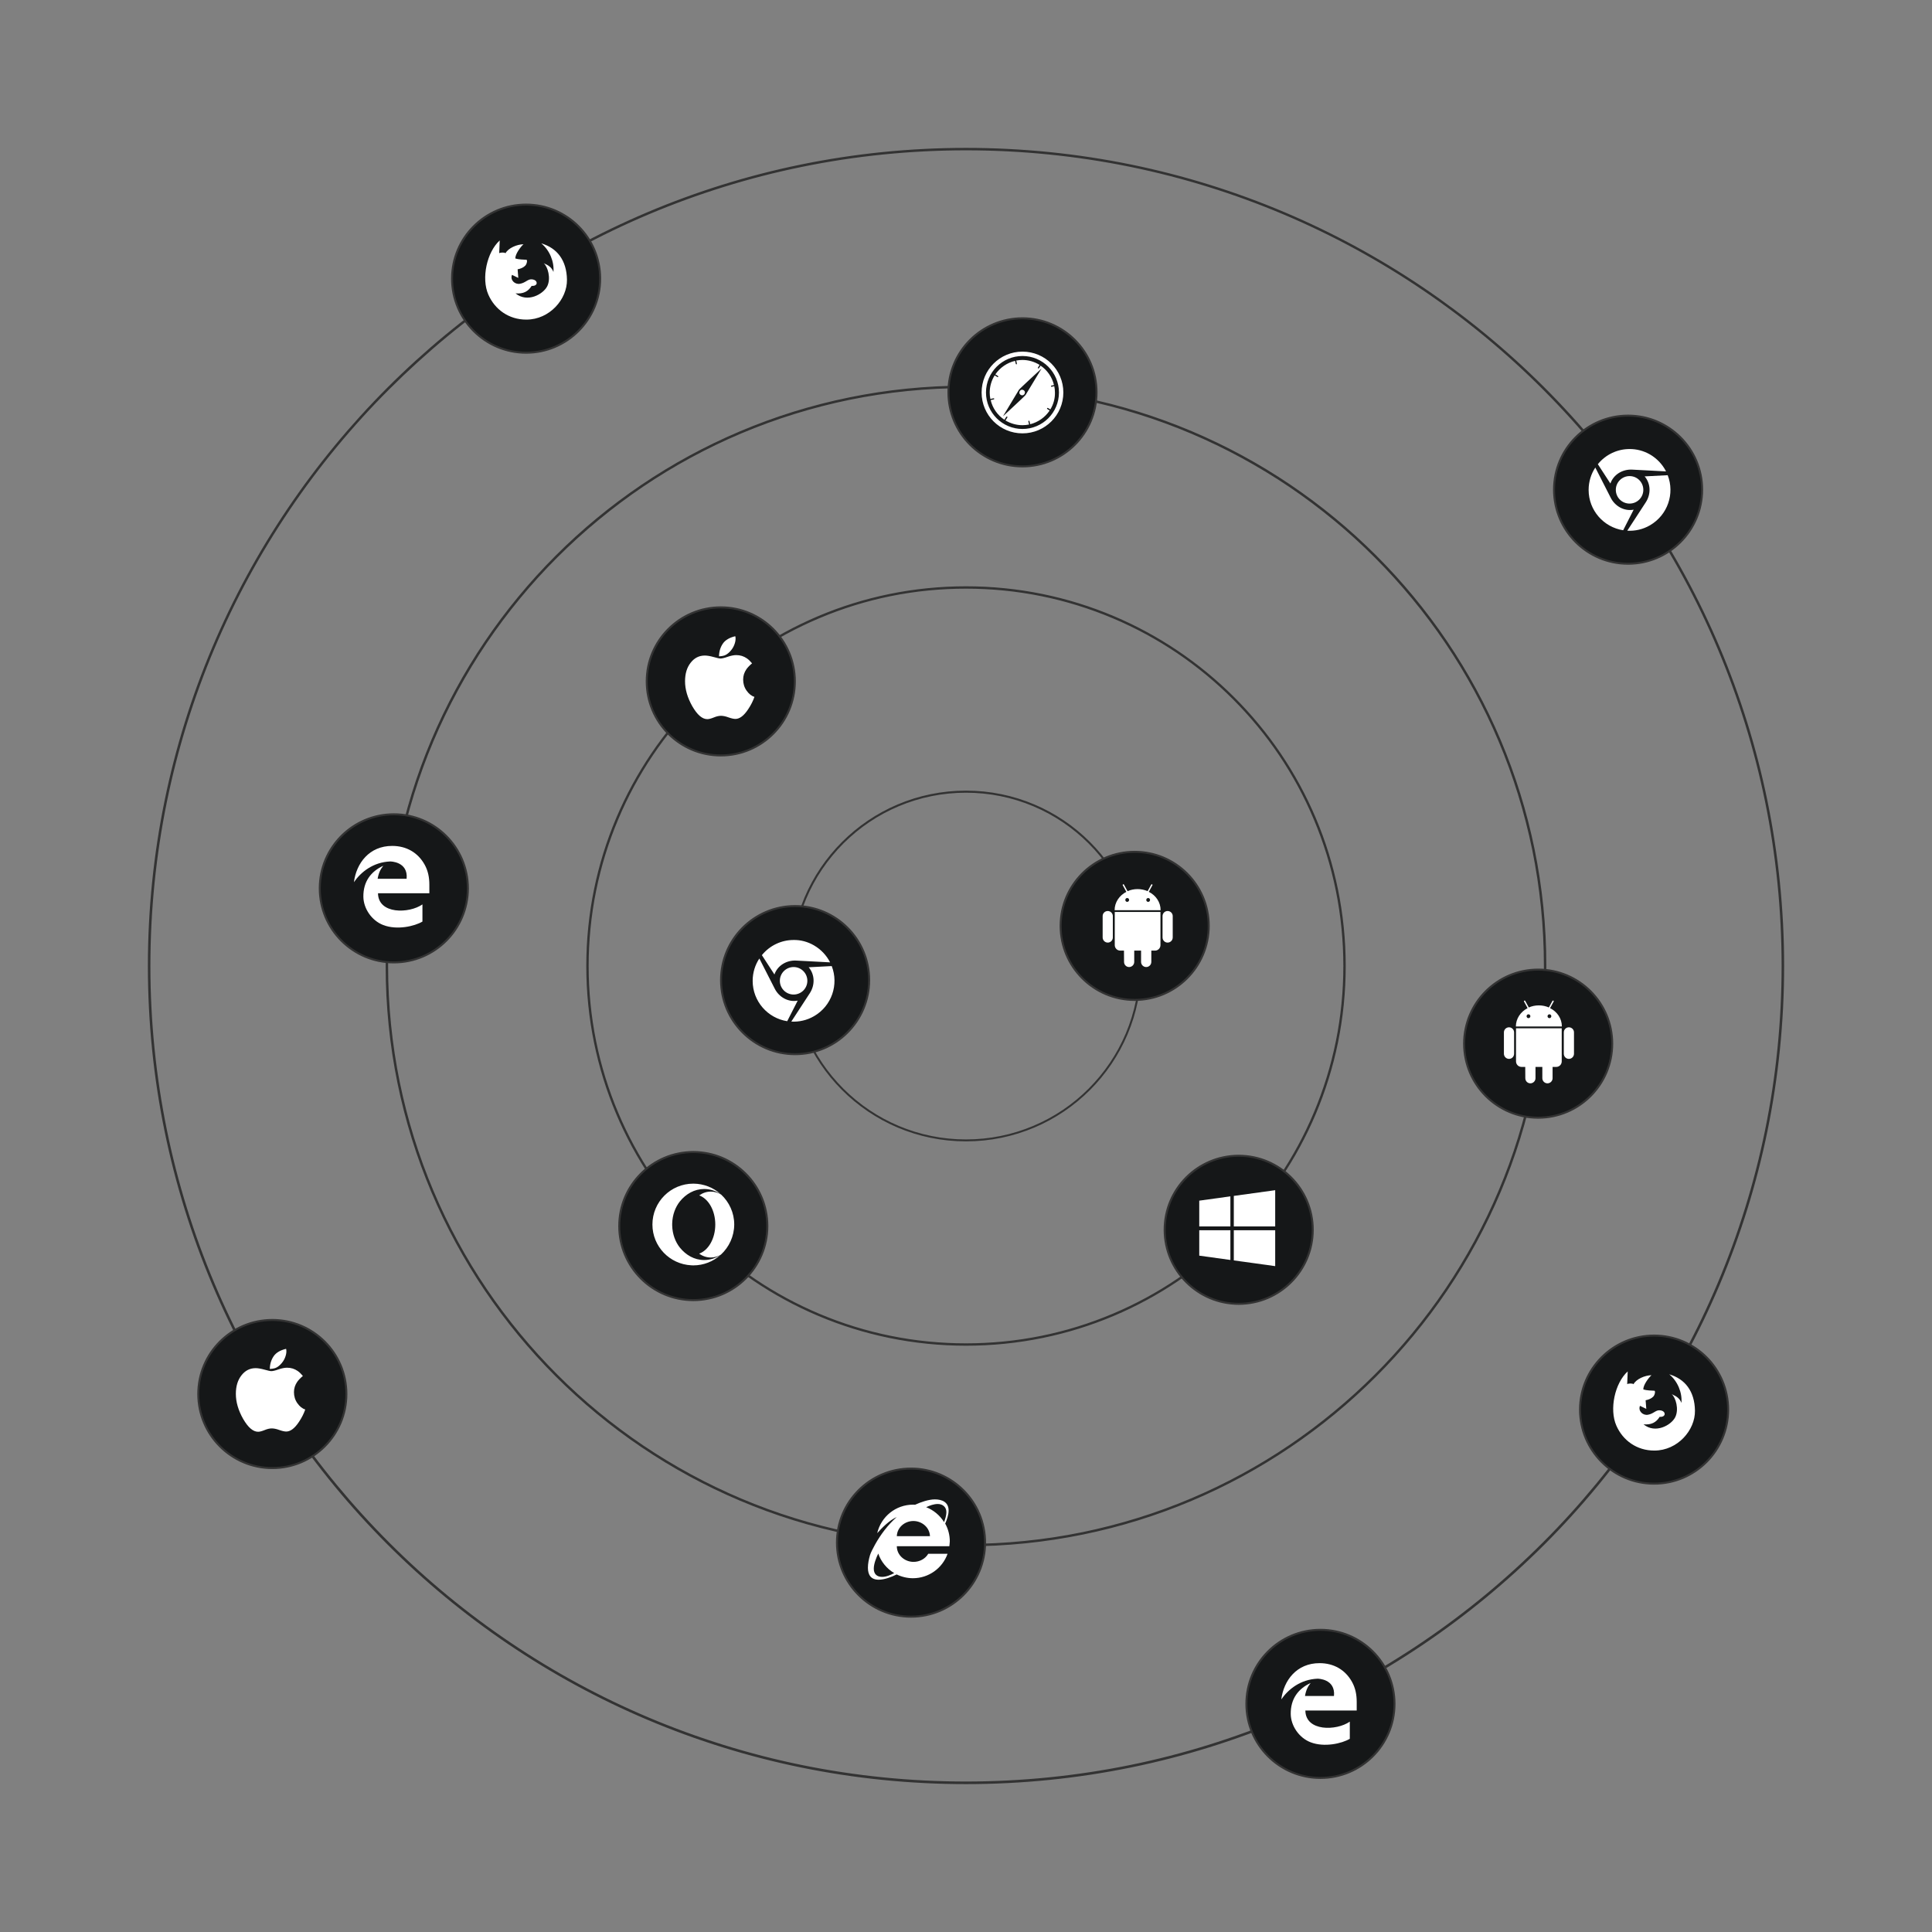 <svg id="browser-orbit" xmlns="http://www.w3.org/2000/svg" xmlns:xlink="http://www.w3.org/1999/xlink" x="0px" y="0px" viewBox="0 0 2600 2600" style="enable-background:new 0 0 2600 2600;">
    <rect x="0" y="0" width="2600" height="2600" fill="#808080" stroke="none"/>
    <style type="text/css">
    @-webkit-keyframes orbit {
        from {
            -webkit-transform: rotate(0deg);
            transform: rotate(0deg);
        }
        to {
            -webkit-transform: rotate(360deg);
            transform: rotate(360deg);
        }
    }

    @-moz-keyframes orbit {
        from {
            -moz-transform: rotate(0deg);
            transform: rotate(0deg);
        }
        to {
            -moz-transform: rotate(360deg);
            transform: rotate(360deg);
        }
    }

    @keyframes orbit {
        from {
            -webkit-transform: rotate(0deg);
            -moz-transform: rotate(0deg);
            transform: rotate(0deg);
        }
        to {
            -webkit-transform: rotate(360deg);
            -moz-transform: rotate(360deg);
            transform: rotate(360deg);
        }
    }

    g.ring-set,
    g.icon {
        -webkit-transform-origin: 50% 50%;
        -moz-transform-origin: 50% 50%;
        -ms-transform-origin: 50% 50%;
        transform-origin: 50% 50%;
        -webkit-animation-name: orbit;
        -moz-animation-name: orbit;
        animation-name: orbit;
        -webkit-animation-iteration-count: infinite;
        -moz-animation-iteration-count: infinite;
        animation-iteration-count: infinite;
        -webkit-animation-fill-mode: forwards;
        -moz-animation-fill-mode: forwards;
        animation-fill-mode: forwards;
        -webkit-animation-timing-function: linear;
        -moz-animation-timing-function: linear;
        animation-timing-function: linear;
        transform-box: fill-box;
    }

    g.cw {
        -webkit-animation-direction: normal;
        -moz-animation-direction: normal;
        animation-direction: normal;
    }

    g.ccw {
        -webkit-animation-direction: reverse;
        -moz-animation-direction: reverse;
        animation-direction: reverse;
    }

    g.ring-set.ccw g.icon {
        -webkit-animation-direction: normal;
        -moz-animation-direction: normal;
        animation-direction: normal;
    }

    g.ring-set.cw g.icon {
        -webkit-animation-direction: reverse;
        -moz-animation-direction: reverse;
        animation-direction: reverse;
    }

    g.set-1,
    g.set-1 g.icon {
        -webkit-animation-duration: 100s;
        -moz-animation-duration: 100s;
        animation-duration: 100s;
    }

    g.set-2,
    g.set-2 g.icon {
        -webkit-animation-duration: 75s;
        -moz-animation-duration: 75s;
        animation-duration: 75s;
    }

    g.set-3,
    g.set-3 g.icon {
        -webkit-animation-duration: 50s;
        -moz-animation-duration: 50s;
        animation-duration: 50s;
    }

    g.set-4,
    g.set-4 g.icon {
        -webkit-animation-duration: 25s;
        -moz-animation-duration: 25s;
        animation-duration: 25s;
    }
    </style>
    <g class="ring-set cw set-1">
        <g class="ring">
            <path fill="none" stroke="#333" stroke-width="2px" d="M1300,201.3c74.5,0,149,7.5,221.4,22.3c70.5,14.4,139.9,36,206.2,64c65.1,27.5,127.9,61.6,186.6,101.3
            c58.2,39.3,112.9,84.4,162.6,134.2c49.7,49.7,94.9,104.4,134.2,162.6c39.7,58.7,73.8,121.5,101.3,186.6
            c28,66.3,49.6,135.7,64,206.2c14.8,72.4,22.3,146.9,22.3,221.4s-7.5,149-22.3,221.4c-14.4,70.5-36,139.9-64,206.2
            c-27.5,65.1-61.6,127.9-101.3,186.6c-39.3,58.2-84.4,112.9-134.2,162.6c-49.7,49.7-104.4,94.9-162.6,134.2
            c-58.7,39.7-121.5,73.8-186.6,101.3c-66.3,28-135.7,49.6-206.2,64c-72.4,14.8-146.9,22.3-221.4,22.3s-149-7.5-221.4-22.3
            c-70.5-14.4-139.9-36-206.2-64c-65.1-27.5-127.9-61.6-186.6-101.3c-58.2-39.3-112.9-84.4-162.6-134.2
            c-49.7-49.7-94.9-104.4-134.2-162.6c-39.7-58.7-73.8-121.5-101.3-186.6c-28-66.3-49.6-135.7-64-206.2
            c-14.8-72.4-22.3-146.9-22.3-221.4s7.5-149,22.3-221.4c14.4-70.5,36-139.9,64-206.2c27.5-65.1,61.6-127.9,101.3-186.6
            c39.3-58.2,84.4-112.9,134.2-162.6S627.5,428.3,685.7,389c58.7-39.7,121.5-73.8,186.6-101.3c66.3-28,135.7-49.6,206.2-64
            C1151,208.8,1225.5,201.3,1300,201.3 M1300,200C692.5,200,200,692.5,200,1300s492.5,1100,1100,1100s1100-492.5,1100-1100
            S1907.5,200,1300,200L1300,200z" />
        </g>
        <g class="icon">
            <path fill="#151718" stroke="none" d="M708,474.6c-54.9,0-99.6-44.7-99.6-99.6s44.7-99.6,99.6-99.6s99.6,44.7,99.6,99.6S762.9,474.6,708,474.6z" />
            <path fill="none" stroke="#333" stroke-width="2px" d="M708,275.7c54.7,0,99.3,44.5,99.3,99.3s-44.5,99.3-99.3,99.3s-99.3-44.5-99.3-99.3S653.3,275.7,708,275.7 M708,275
                c-55.2,0-100,44.8-100,100s44.8,100,100,100s100-44.8,100-100S763.2,275,708,275L708,275z" />
            <path fill="#fff" d="M657.2,396.5c-9.7-22-2-57.3,15.3-72.9l-0.7,17.2c0.9-1.1,7.4-1.4,8.5,0c3.6-6.8,15-11.9,24.2-12.1
                c-3.5,2.9-11.6,13.7-10.9,19.2c4.5,1.4,11.4,1.5,15,1.7c1.1,0.6,0.9,4.4-1.3,7.4c0,0-2.9,4-10.7,5.4l0.9,11.6l-8.5-4.1
                c-2.8,7,3.9,13.2,10.7,12c7.6-1.3,10.3-6.3,15.7-6c5.3,0.3,7.4,3.3,6.7,6c0,0-0.9,3.3-6.6,2.8c-4.8,7.7-11.3,11-21.7,10.1
                c15.8,13.1,37.2,1.2,42.6-9.5c5.4-10.7,0.7-26.6-4.7-31.1c6.4,2.8,10.8,5.6,13.1,11.8c1.2-13.8-5.1-29.3-16.4-38.5
                c21.2,6.2,34.2,22.7,34.6,48.9s-23.3,53.7-54.6,53.7C684.7,430.2,665.9,416.4,657.2,396.5z" />
        </g>
        <g class="icon">
            <path fill="#151718" stroke="none" d="M2226,1996.6c-54.9,0-99.6-44.7-99.6-99.6s44.7-99.6,99.6-99.6s99.6,44.7,99.6,99.6
                S2280.9,1996.6,2226,1996.6z" />
            <path fill="none" stroke="#333" stroke-width="2px" d="M2226,1797.7c54.7,0,99.3,44.5,99.3,99.3s-44.5,99.3-99.3,99.3s-99.3-44.5-99.3-99.3S2171.3,1797.7,2226,1797.7
                 M2226,1797c-55.2,0-100,44.8-100,100s44.8,100,100,100s100-44.8,100-100S2281.2,1797,2226,1797L2226,1797z" />
            <path fill="#fff" d="M2175.2,1918.5c-9.7-22-2-57.3,15.3-72.9l-0.7,17.2c0.9-1.1,7.4-1.4,8.5,0c3.6-6.8,15-11.9,24.2-12.1
                c-3.5,2.9-11.6,13.7-10.9,19.2c4.5,1.4,11.4,1.5,15,1.7c1.1,0.6,0.9,4.4-1.3,7.4c0,0-2.9,4-10.7,5.4l0.9,11.6l-8.5-4.1
                c-2.8,7,3.9,13.2,10.7,12c7.6-1.3,10.3-6.3,15.7-6c5.3,0.3,7.4,3.3,6.7,6c0,0-0.9,3.3-6.6,2.8c-4.8,7.7-11.3,11-21.7,10.1
                c15.8,13.1,37.2,1.2,42.6-9.5c5.4-10.7,0.7-26.6-4.7-31.1c6.4,2.8,10.8,5.6,13.1,11.8c1.2-13.8-5.1-29.3-16.4-38.5
                c21.2,6.2,34.2,22.7,34.6,48.9s-23.3,53.7-54.6,53.7C2202.7,1952.2,2183.9,1938.4,2175.2,1918.5z" />
        </g>
        <g class="icon">
            <path fill="#151718" stroke="none" d="M2191,758.6c-54.9,0-99.6-44.7-99.6-99.6s44.7-99.6,99.6-99.6s99.6,44.7,99.6,99.6S2245.9,758.6,2191,758.6z
                " />
            <path fill="none" stroke="#333" stroke-width="2px" d="M2191,559.7c54.7,0,99.3,44.5,99.3,99.3s-44.5,99.3-99.3,99.3s-99.3-44.5-99.3-99.3S2136.3,559.7,2191,559.7 M2191,559
            c-55.2,0-100,44.8-100,100s44.8,100,100,100s100-44.8,100-100S2246.2,559,2191,559L2191,559z" />
            <path fill="#fff" d="M2167.6,669.8c5.8,11.5,18.2,18.5,30.9,16.1l-14.1,27.7c-26.3-4.1-46.5-26.8-46.5-54.3c0-11.1,3.3-21.5,9-30.1
                L2167.6,669.8z M2220.5,611.6c9.6,5.6,16.9,13.6,21.6,22.8l-45.5-2.4c-12.9-0.7-25.2,6.5-29.4,18.7l-16.9-26
                c10.6-13.1,26.4-20.4,42.6-20.4C2202.2,604.2,2211.8,606.6,2220.5,611.6z M2211.5,659.2c0,10.3-8.3,18.5-18.5,18.5
                c-10.3,0-18.5-8.3-18.5-18.5s8.3-18.5,18.5-18.5C2203.3,640.7,2211.5,649,2211.5,659.2z M2220.5,706.9
                c-9.6,5.6-20.3,7.9-30.6,7.3l24.9-38.2c7.1-10.9,6.9-25-1.5-34.9l31-1.6C2254,664.3,2244.3,693.1,2220.5,706.9z" />
        </g>
        <g class="icon">
            <path fill="#151718" stroke="none" d="M366.5,1975.6c-54.9,0-99.6-44.7-99.6-99.6s44.7-99.6,99.6-99.6s99.6,44.7,99.6,99.6
                S421.4,1975.6,366.5,1975.6z" />
            <path fill="none" stroke="#333" stroke-width="2px" d="M366.5,1776.7c54.7,0,99.3,44.5,99.3,99.3s-44.5,99.3-99.3,99.3s-99.3-44.5-99.3-99.3S311.8,1776.7,366.5,1776.7
                 M366.5,1776c-55.2,0-100,44.8-100,100s44.8,100,100,100s100-44.8,100-100S421.7,1776,366.5,1776L366.5,1776z" />
            <path fill="#fff" d="M402.4,1913.4c-5.8,8.8-11.5,13.1-17.2,13.1c-2.3,0-5.4-0.7-9.4-2.1c-4-1.5-7.4-2.1-10.1-2.1c-2.7,0-5.9,0.7-9.5,2.2
                c-3.7,1.5-6.6,2.3-8.8,2.3c-6.9,0-13.5-5.8-20.2-17.3c-6.5-11.5-9.8-22.7-9.8-33.7c0-10.2,2.5-18.6,7.6-25c5-6.4,11.3-9.6,19-9.6
                c3.3,0,7.2,0.7,11.9,2c4.6,1.3,7.7,2,9.2,2c1.9,0,5.2-0.7,9.6-2.3c4.4-1.5,8.3-2.3,11.6-2.3c5.4,0,10.1,1.5,14.3,4.4
                c2.3,1.6,4.7,3.9,7,6.7c-3.5,2.9-6,5.6-7.6,7.9c-2.9,4.2-4.4,8.8-4.4,13.9c0,5.5,1.5,10.5,4.6,14.9c3.1,4.4,6.6,7.2,10.6,8.4
                C409,1902,406.3,1907.6,402.4,1913.4z M383.5,1827.2c-1.3,3.3-3.4,6.4-6.2,9.2c-2.4,2.4-4.8,4-7.2,4.8c-1.5,0.5-3.8,0.9-7,1.1
                c0.1-6.6,1.9-12.4,5.2-17.2c3.3-4.8,9-8.1,16.7-9.9c0.1,0.6,0.3,1.1,0.3,1.5c0,0.5,0.1,0.9,0.1,1.3
                C385.5,1820.9,384.8,1824,383.5,1827.2z" />
        </g>
        <g class="icon">
            <path fill="#151718" stroke="none" d="M1777,2392.6c-54.9,0-99.6-44.7-99.6-99.6s44.7-99.6,99.6-99.6s99.6,44.7,99.6,99.6
                S1831.9,2392.6,1777,2392.6z" />
            <path fill="none" stroke="#333" stroke-width="2px" d="M1777,2193.7c54.7,0,99.3,44.5,99.3,99.3s-44.5,99.3-99.3,99.3s-99.3-44.5-99.3-99.3S1722.3,2193.7,1777,2193.7
                 M1777,2193c-55.2,0-100,44.8-100,100s44.8,100,100,100s100-44.8,100-100S1832.2,2193,1777,2193L1777,2193z" />
            <path fill="#fff" d="M1724.3,2287c3.2-25.4,20.6-48.9,51.6-48.8c18.8,0,34.4,8.8,43.5,25.1c4.7,8.4,6.4,17.4,6.4,27.1v11.5h-69.1
                c0.3,28.5,41.9,27.5,59.8,15v23.1c-10.5,6.3-34.2,11.8-52.7,4.7c-15.7-6-26.6-22.3-26.8-38.1c-0.2-20.4,10.1-34,26.8-41.7
                c-3.5,4.4-6.2,9.2-7.6,17.5h39c2.3-23.3-22-23.3-22-23.3C1750.2,2260,1733.6,2273.4,1724.3,2287L1724.3,2287z" />
        </g>
    </g>
    <g class="ring-set ccw set-2">
        <g class="ring">
            <path fill="none" stroke="#333" stroke-width="2px" d="M1300,521.3c52.8,0,105.6,5.3,156.9,15.8c50,10.2,99.2,25.5,146.2,45.4c46.1,19.5,90.6,43.7,132.3,71.8
            c41.2,27.9,80,59.8,115.2,95.1c35.2,35.2,67.2,74,95.1,115.2c28.1,41.6,52.3,86.1,71.8,132.3c19.9,47,35.1,96.2,45.4,146.2
            c10.5,51.3,15.8,104.1,15.8,156.9s-5.3,105.6-15.8,156.9c-10.2,50-25.5,99.2-45.4,146.2c-19.5,46.1-43.7,90.6-71.8,132.3
            c-27.9,41.2-59.8,80-95.1,115.2c-35.2,35.2-74,67.2-115.2,95.1c-41.6,28.1-86.1,52.3-132.3,71.8c-47,19.9-96.2,35.1-146.2,45.4
            c-51.3,10.5-104.1,15.8-156.9,15.8s-105.6-5.3-156.9-15.8c-50-10.2-99.2-25.5-146.2-45.4c-46.1-19.5-90.6-43.7-132.3-71.8
            c-41.2-27.9-80-59.8-115.2-95.1c-35.2-35.2-67.2-74-95.1-115.2c-28.1-41.6-52.3-86.1-71.8-132.3c-19.9-47-35.1-96.2-45.4-146.2
            c-10.5-51.3-15.8-104.1-15.8-156.9s5.3-105.6,15.8-156.9c10.2-50,25.5-99.2,45.4-146.2c19.5-46.1,43.7-90.6,71.8-132.3
            c27.9-41.2,59.8-80,95.1-115.2s74-67.2,115.2-95.1c41.6-28.1,86.1-52.3,132.3-71.8c47-19.9,96.2-35.1,146.2-45.4
            C1194.4,526.6,1247.2,521.3,1300,521.3 M1300,520c-430.8,0-780,349.2-780,780s349.2,780,780,780s780-349.2,780-780
            S1730.8,520,1300,520L1300,520z" />
        </g>
        <g class="icon">
            <path fill="#151718" stroke="none" d="M2070,1504.1c-54.9,0-99.6-44.7-99.6-99.6s44.7-99.6,99.6-99.6c54.9,0,99.6,44.7,99.6,99.6
                S2124.9,1504.1,2070,1504.1z" />
            <path fill="none" stroke="#333" stroke-width="2px" d="M2070,1305.2c54.7,0,99.3,44.5,99.3,99.3s-44.5,99.3-99.3,99.3s-99.3-44.5-99.3-99.3S2015.3,1305.2,2070,1305.2
                 M2070,1304.5c-55.2,0-100,44.8-100,100s44.8,100,100,100s100-44.8,100-100S2125.2,1304.5,2070,1304.5L2070,1304.5z" />
            <path fill="#fff" d="M2037.6,1389.3v28.8c0,3.8-3,6.9-6.8,6.9s-6.9-3.1-6.9-6.9v-28.8c0-3.8,3.1-6.8,6.9-6.8
                    C2034.5,1382.5,2037.6,1385.6,2037.6,1389.3z M2101.9,1381.4H2040c0-10.6,6.4-19.9,15.8-24.7l-4.8-8.8c-0.3-0.5-0.1-1.1,0.3-1.3
                    c0.5-0.2,1.1-0.1,1.3,0.4l4.8,8.8c4.1-1.8,8.6-2.8,13.5-2.8c4.8,0,9.4,1,13.5,2.8l4.8-8.8c0.3-0.5,0.9-0.6,1.3-0.4
                    c0.5,0.3,0.6,0.9,0.3,1.3l-4.8,8.8C2095.6,1361.5,2101.9,1370.7,2101.9,1381.4z M2101.7,1428.4c0,4.1-3.3,7.4-7.3,7.4h-5v15.2
                    c0,3.8-3.1,6.9-6.9,6.9s-6.9-3.1-6.9-6.9v-15.2h-9.2v15.2c0,3.8-3.1,6.9-6.9,6.9c-3.8,0-6.8-3.1-6.8-6.9l-0.1-15.2h-5
                    c-4.1,0-7.4-3.3-7.4-7.4v-44.6h61.5V1428.4z M2059.5,1367.6c0-1.4-1.1-2.6-2.6-2.6c-1.4,0-2.5,1.2-2.5,2.6s1.1,2.6,2.5,2.6
                    C2058.3,1370.2,2059.5,1369,2059.5,1367.6z M2087.7,1367.6c0-1.4-1.1-2.6-2.5-2.6c-1.5,0-2.6,1.2-2.6,2.6s1.1,2.6,2.6,2.6
                    C2086.5,1370.2,2087.7,1369,2087.7,1367.6z M2118.2,1418.1c0,3.8-3.1,6.9-6.9,6.9c-3.8,0-6.8-3.1-6.8-6.9v-28.8
                    c0-3.8,3.1-6.8,6.8-6.8c3.8,0,6.9,3,6.9,6.8V1418.1z" />
        </g>
        <g class="icon">
            <path fill="#151718" stroke="none" d="M1376,627.6c-54.9,0-99.6-44.7-99.6-99.6s44.7-99.6,99.6-99.6s99.6,44.7,99.6,99.6S1430.9,627.6,1376,627.6z
                " />
            <path fill="none" stroke="#333" stroke-width="2px" d="M1376,428.7c54.7,0,99.3,44.5,99.3,99.3s-44.5,99.3-99.3,99.3s-99.3-44.5-99.3-99.3S1321.3,428.7,1376,428.7 M1376,428
                c-55.2,0-100,44.8-100,100s44.8,100,100,100s100-44.8,100-100S1431.2,428,1376,428L1376,428z" />
            <path fill="#fff" d="M1376,583.2c-30.4,0-55-24.6-55-55s24.6-55,55-55c30.4,0,55,24.6,55,55S1406.4,583.2,1376,583.2z M1376,479.1
                c-27.1,0-49.1,22-49.1,49.1s22,49.1,49.1,49.1s49.1-22,49.1-49.1S1403.1,479.1,1376,479.1z M1413.5,551c-0.6-0.3-3.2-2.1-3.7-2.1
                c-0.4,0-0.8,0.4-0.8,0.8c0,0.8,2.9,2.3,3.6,2.7c-6.1,9.2-15.5,15.8-26.2,18.5l-1-4.1c-0.1-0.6-0.4-0.6-0.9-0.6
                c-0.4,0-0.7,0.6-0.6,0.9l1,4.2c-2.9,0.6-6,0.9-9,0.9c-8,0-16-2.3-22.8-6.4c0.4-0.6,2.7-4,2.7-4.5c0-0.4-0.4-0.8-0.8-0.8
                c-0.9,0-2.7,3.7-3.3,4.4c-9.3-6.1-16-15.7-18.5-26.5l4.2-0.9c0.5-0.1,0.6-0.5,0.6-0.9s-0.6-0.7-1-0.6l-4.2,0.9
                c-0.6-2.8-0.9-5.6-0.9-8.5c0-8.2,2.3-16.3,6.7-23.3c0.6,0.4,3.6,2.4,4.1,2.4c0.4,0,0.8-0.3,0.8-0.7c0-0.9-3.3-2.5-4-3
                c6.3-9.1,15.8-15.7,26.6-18.2l0.9,4.1c0.1,0.5,0.5,0.6,0.9,0.6s0.7-0.6,0.6-1l-0.9-4.1c2.7-0.5,5.5-0.8,8.2-0.8
                c8.2,0,16.3,2.3,23.3,6.7c-0.4,0.6-2.4,3.5-2.4,4c0,0.4,0.3,0.8,0.7,0.8c0.9,0,2.5-3.2,2.9-3.9c9.1,6.1,15.6,15.5,18.1,26.2
                l-3.4,0.7c-0.6,0.1-0.6,0.5-0.6,1c0,0.4,0.6,0.7,0.9,0.6l3.5-0.8c0.6,2.8,0.9,5.7,0.9,8.6C1419.9,536.3,1417.7,544.2,1413.5,551z
                 M1401.7,495.9c-2.9,2.7-29.8,27.4-30.5,28.7l-21.4,35.6c2.8-2.6,29.8-27.5,30.4-28.7L1401.7,495.9z M1375.7,532
                c-2,0-3.9-1.5-3.9-3.6c0-2,1.5-3.9,3.6-3.9c2,0,3.9,1.4,3.9,3.6C1379.3,530.1,1377.8,532,1375.7,532z" />
        </g>
        <g class="icon">
            <path fill="#151718" stroke="none" d="M530,1295.1c-54.9,0-99.6-44.7-99.6-99.6s44.7-99.6,99.6-99.6s99.6,44.7,99.6,99.6S584.9,1295.1,530,1295.1z
                " />
            <path fill="none" stroke="#333" stroke-width="2px" d="M530,1096.2c54.7,0,99.3,44.5,99.3,99.3s-44.5,99.3-99.3,99.3s-99.3-44.5-99.3-99.3S475.3,1096.2,530,1096.2 M530,1095.5
                c-55.2,0-100,44.8-100,100s44.8,100,100,100s100-44.8,100-100S585.2,1095.5,530,1095.5L530,1095.5z" />
            <path fill="#fff" d="M476.3,1187.2c3.2-25.4,20.6-48.9,51.6-48.8c18.8,0,34.4,8.8,43.5,25.1c4.7,8.4,6.4,17.4,6.4,27.1v11.5h-69.1
                    c0.3,28.5,41.9,27.5,59.8,15v23.1c-10.5,6.3-34.2,11.8-52.7,4.7c-15.7-6-26.6-22.3-26.8-38.1c-0.2-20.4,10.1-34,26.8-41.7
                    c-3.5,4.4-6.2,9.2-7.6,17.5h39c2.3-23.3-22-23.3-22-23.3C502.2,1160.2,485.6,1173.6,476.3,1187.2L476.3,1187.2z" />
        </g>
        <g class="icon">
            <path fill="#151718" stroke="none" d="M1226,2175.6c-54.9,0-99.6-44.7-99.6-99.6s44.7-99.6,99.6-99.6s99.6,44.7,99.6,99.6
                C1325.6,2130.9,1280.9,2175.6,1226,2175.6z" />
            <path fill="none" stroke="#333" stroke-width="2px" d="M1226,1976.7c54.7,0,99.3,44.5,99.3,99.3s-44.5,99.3-99.3,99.3s-99.3-44.5-99.3-99.3S1171.3,1976.7,1226,1976.7
                 M1226,1976c-55.2,0-100,44.8-100,100s44.8,100,100,100s100-44.8,100-100S1281.2,1976,1226,1976L1226,1976z" />
            <path fill="#fff" d="M1277.6,2080.8h-70.7c0,12.2,10.7,21.1,22.5,21.1c8,0,15.7-3.9,19.8-10.9h26c-7,19.7-25.7,32.9-46.6,32.9
                    c-7.6,0-15.1-1.8-21.9-5.1c-6.9,3.5-16.5,7.1-24.2,7.1c-10.3,0-14.5-6.3-14.5-16.1c0-5.7,1.2-11.4,2.8-16.9
                    c1-3.6,4.9-10.8,6.7-14.1c7.6-13.7,17.5-26.8,29.2-37.2c-9.4,4.1-19.6,14.2-26.2,21.7c5.2-22.5,25.2-38.4,48.2-38.4
                    c0.9,0,1.8,0,2.8,0.1c7.6-3.5,18.2-7.2,26.6-7.2c9.9,0,18.5,3.8,18.5,15c0,5.9-2.3,12.3-4.6,17.6c4.1,7.3,6.2,15.6,6.2,23.9
                    C1278,2076.6,1277.9,2078.7,1277.6,2080.8z M1187.1,2122.1c5.5,0,11.5-2.5,16.3-5.1c-10-5.9-17.7-15.3-21.5-26.3
                    c-2.8,5.9-6,13.8-6,20.4C1175.9,2118.2,1180.1,2122.1,1187.1,2122.1z M1251.5,2067.3c-0.4-11.8-10.9-20.4-22.3-20.4
                    c-11.5,0-21.9,8.5-22.3,20.4H1251.5z M1262,2024c-5.2,0-11,2.1-15.6,4.3c9.9,3.9,18.5,11,24.1,20.1c1.5-4.1,3.1-9,3.1-13.3
                    C1273.7,2028.3,1268.8,2024,1262,2024z" />
        </g>
    </g>
    <g class="ring-set cw set-3">
        <g class="ring">
            <path fill="none" stroke="#333" stroke-width="2px" d="M1300,791.2c68.7,0,135.3,13.5,198.1,40c60.6,25.6,115,62.3,161.7,109s83.4,101.1,109,161.7c26.5,62.7,40,129.4,40,198.1
            s-13.5,135.3-40,198.1c-25.6,60.6-62.3,115-109,161.7s-101.1,83.4-161.7,109c-62.7,26.5-129.4,40-198.1,40s-135.3-13.5-198.1-40
            c-60.6-25.6-115-62.3-161.7-109s-83.4-101.1-109-161.7c-26.5-62.7-40-129.4-40-198.1s13.5-135.3,40-198.1
            c25.6-60.6,62.3-115,109-161.7s101.1-83.4,161.7-109C1164.7,804.6,1231.3,791.2,1300,791.2 M1300,790c-281.7,0-510,228.3-510,510
            s228.3,510,510,510s510-228.3,510-510S1581.7,790,1300,790L1300,790z" />
        </g>
        <g class="icon">
            <path fill="#151718" stroke="none" d="M970,1016.6c-54.9,0-99.6-44.7-99.6-99.6s44.7-99.6,99.6-99.6c54.9,0,99.6,44.7,99.6,99.6
                S1024.9,1016.6,970,1016.6z" />
            <path fill="none" stroke="#333" stroke-width="2px" d="M970,817.7c54.7,0,99.3,44.5,99.3,99.3s-44.5,99.3-99.3,99.3s-99.3-44.5-99.3-99.3S915.3,817.7,970,817.7 M970,817
                c-55.2,0-100,44.8-100,100s44.8,100,100,100c55.2,0,100-44.8,100-100S1025.2,817,970,817L970,817z" />
            <path fill="#fff" d="M1006.9,954.4c-5.8,8.8-11.5,13.1-17.2,13.1c-2.3,0-5.4-0.7-9.4-2.1c-4-1.5-7.4-2.1-10.1-2.1c-2.7,0-5.9,0.7-9.5,2.2
                    c-3.7,1.5-6.6,2.3-8.8,2.3c-6.9,0-13.5-5.8-20.2-17.3c-6.5-11.5-9.8-22.7-9.8-33.7c0-10.2,2.5-18.6,7.6-25
                    c5-6.4,11.3-9.6,19-9.6c3.3,0,7.2,0.7,11.9,2c4.6,1.3,7.7,2,9.2,2c1.9,0,5.2-0.7,9.6-2.3c4.4-1.5,8.3-2.3,11.6-2.3
                    c5.4,0,10.1,1.5,14.3,4.4c2.3,1.6,4.7,3.9,7,6.7c-3.5,2.9-6,5.6-7.6,7.9c-2.9,4.2-4.4,8.8-4.4,13.9c0,5.5,1.5,10.5,4.6,14.9
                    c3.1,4.4,6.6,7.2,10.6,8.4C1013.5,943,1010.8,948.6,1006.9,954.4z M988,868.2c-1.3,3.3-3.4,6.4-6.2,9.2c-2.4,2.4-4.8,4-7.2,4.8
                    c-1.5,0.5-3.8,0.9-7,1.1c0.1-6.6,1.9-12.4,5.2-17.2c3.3-4.8,9-8.1,16.7-9.9c0.1,0.6,0.3,1.1,0.3,1.5c0,0.5,0.1,0.9,0.1,1.3
                    C990,861.9,989.3,865,988,868.2z" />
        </g>
        <g class="icon">
            <path fill="#151718" stroke="none" d="M933,1749.6c-54.9,0-99.6-44.7-99.6-99.6s44.7-99.6,99.6-99.6s99.6,44.7,99.6,99.6S987.9,1749.6,933,1749.6z
                " />
            <path fill="none" stroke="#333" stroke-width="2px" d="M933,1550.7c54.7,0,99.3,44.5,99.3,99.3s-44.5,99.3-99.3,99.3s-99.3-44.5-99.3-99.3S878.3,1550.7,933,1550.7 M933,1550
                c-55.2,0-100,44.8-100,100s44.8,100,100,100s100-44.8,100-100S988.2,1550,933,1550L933,1550z" />
            <path fill="#fff" d="M947.6,1600.1c-13.1,0-24.6,6.7-32.7,16.8c-5.9,7.4-10,17.8-10.3,29.7v2.6c0.3,11.9,4.4,22.3,10.3,29.7
                    c8.1,10.1,19.6,16.8,32.7,16.8c8,0,15.6-2.5,22-6.8c-9.7,8.7-22.6,14-36.6,14c-0.9,0-1.8,0-2.6-0.1
                    c-29.2-1.4-52.4-25.4-52.4-54.9c0-30.4,24.6-55,55-55c0.1,0,0.1,0,0.2,0c14,0.1,26.8,5.3,36.5,14
                    C963.2,1602.6,955.7,1600.1,947.6,1600.1z M970.2,1688.4c-4.2,2.5-8.8,3.9-13.6,3.9c-5.6,0-11-1.8-15.7-5.2
                    c12.5-4.5,21.7-20.3,21.7-39.2c0-18.8-9.1-34.6-21.6-39.2c4.7-3.3,9.9-5.1,15.6-5.1c5,0,9.6,1.4,13.9,4
                    c10.8,10.1,17.6,24.4,17.6,40.3C988,1663.9,981.1,1678.3,970.2,1688.4z" />
        </g>
        <g class="icon">
            <path fill="#151718" stroke="none" d="M1667,1754.6c-54.9,0-99.6-44.7-99.6-99.6s44.7-99.6,99.6-99.6s99.6,44.7,99.6,99.6
                S1721.9,1754.6,1667,1754.6z" />
            <path fill="none" stroke="#333" stroke-width="2px" d="M1667,1555.7c54.7,0,99.3,44.5,99.3,99.3s-44.5,99.3-99.3,99.3s-99.3-44.5-99.3-99.3S1612.3,1555.7,1667,1555.7
                 M1667,1555c-55.2,0-100,44.8-100,100s44.8,100,100,100s100-44.8,100-100S1722.2,1555,1667,1555L1667,1555z" />
            <path fill="#fff" d="M1655.8,1650.5h-41.9v-34.7l41.9-5.8V1650.5z M1655.8,1695.6l-41.9-5.8v-34.2h41.9V1695.6z M1716.1,1650.5h-55.7v-41.1
                    l55.7-7.7V1650.5z M1716.1,1703.9l-55.7-7.7v-40.6h55.7V1703.9z" />
        </g>
    </g>
    <g class="ring-set ccw set-4">
        <g class="ring">
            <path fill="none" stroke="#333" stroke-width="2px" d="M1300,1065.8c31.6,0,62.3,6.2,91.2,18.4c27.9,11.8,52.9,28.7,74.5,50.2c21.5,21.5,38.4,46.6,50.2,74.5
            c12.2,28.9,18.4,59.6,18.4,91.2s-6.2,62.3-18.4,91.2c-11.8,27.9-28.7,52.9-50.2,74.5c-21.5,21.5-46.6,38.4-74.5,50.2
            c-28.9,12.2-59.6,18.4-91.2,18.4s-62.3-6.2-91.2-18.4c-27.9-11.8-52.9-28.7-74.5-50.2c-21.5-21.5-38.4-46.6-50.2-74.5
            c-12.2-28.9-18.4-59.6-18.4-91.2s6.2-62.3,18.4-91.2c11.8-27.9,28.7-52.9,50.2-74.5c21.5-21.5,46.6-38.4,74.5-50.2
            C1237.7,1072,1268.4,1065.8,1300,1065.8 M1300,1065c-129.8,0-235,105.2-235,235s105.2,235,235,235s235-105.2,235-235
            S1429.8,1065,1300,1065L1300,1065z" />
        </g>
        <g class="icon">
            <path fill="#151718" stroke="none" d="M1527,1345.6c-54.9,0-99.6-44.7-99.6-99.6s44.7-99.6,99.6-99.6s99.6,44.7,99.6,99.6
                S1581.9,1345.6,1527,1345.6z" />
            <path fill="none" stroke="#333" stroke-width="2px" d="M1527,1146.7c54.7,0,99.3,44.5,99.3,99.3s-44.5,99.3-99.3,99.3s-99.3-44.5-99.3-99.3S1472.3,1146.7,1527,1146.7
                 M1527,1146c-55.2,0-100,44.8-100,100s44.8,100,100,100s100-44.8,100-100S1582.2,1146,1527,1146L1527,1146z" />
            <path fill="#fff" d="M1497.6,1232.8v28.8c0,3.8-3,6.9-6.8,6.9s-6.9-3.1-6.9-6.9v-28.8c0-3.8,3.1-6.8,6.9-6.8
                    C1494.5,1226,1497.6,1229.1,1497.6,1232.8z M1561.9,1224.9H1500c0-10.6,6.4-19.9,15.8-24.7l-4.8-8.8c-0.3-0.5-0.1-1.1,0.3-1.3
                    c0.5-0.2,1.1-0.1,1.3,0.4l4.8,8.8c4.1-1.8,8.6-2.8,13.5-2.8c4.8,0,9.4,1,13.5,2.8l4.8-8.8c0.3-0.5,0.9-0.6,1.3-0.4
                    c0.5,0.3,0.6,0.9,0.3,1.3l-4.8,8.8C1555.6,1205,1561.9,1214.2,1561.9,1224.9z M1561.7,1271.9c0,4.1-3.3,7.4-7.3,7.4h-5v15.2
                    c0,3.8-3.1,6.9-6.9,6.9s-6.9-3.1-6.9-6.9v-15.2h-9.2v15.2c0,3.8-3.1,6.9-6.9,6.9c-3.8,0-6.8-3.1-6.8-6.9l-0.1-15.2h-5
                    c-4.1,0-7.4-3.3-7.4-7.4v-44.6h61.5V1271.9z M1519.5,1211.1c0-1.4-1.1-2.6-2.6-2.6c-1.4,0-2.5,1.2-2.5,2.6s1.1,2.6,2.5,2.6
                    C1518.3,1213.7,1519.5,1212.5,1519.5,1211.1z M1547.7,1211.1c0-1.4-1.1-2.6-2.5-2.6c-1.5,0-2.6,1.2-2.6,2.6s1.1,2.6,2.6,2.6
                    C1546.5,1213.7,1547.7,1212.5,1547.7,1211.1z M1578.2,1261.6c0,3.8-3.1,6.9-6.9,6.9c-3.8,0-6.8-3.1-6.8-6.9v-28.8
                    c0-3.8,3.1-6.8,6.8-6.8c3.8,0,6.9,3,6.9,6.8V1261.6z" />
        </g>
        <g class="icon">
            <path fill="#151718" stroke="none" d="M1070,1418.6c-54.9,0-99.6-44.7-99.6-99.6s44.7-99.6,99.6-99.6c54.9,0,99.6,44.7,99.6,99.6
                S1124.9,1418.6,1070,1418.6z" />
            <path fill="none" stroke="#333" stroke-width="2px" d="M1070,1219.7c54.7,0,99.3,44.5,99.3,99.3s-44.5,99.3-99.3,99.3s-99.3-44.5-99.3-99.3S1015.3,1219.7,1070,1219.7
                 M1070,1219c-55.2,0-100,44.8-100,100s44.8,100,100,100c55.2,0,100-44.8,100-100S1125.2,1219,1070,1219L1070,1219z" />
            <path fill="#fff" d="M1042.6,1330.5c5.8,11.5,18.2,18.5,30.9,16.1l-14.1,27.7c-26.3-4.1-46.5-26.8-46.5-54.3c0-11.1,3.3-21.5,9-30.1
                    L1042.6,1330.5z M1095.5,1272.3c9.6,5.6,16.9,13.6,21.6,22.8l-45.5-2.4c-12.9-0.7-25.2,6.5-29.4,18.7l-16.9-26
                    c10.6-13.1,26.4-20.4,42.6-20.4C1077.2,1264.8,1086.8,1267.2,1095.5,1272.3z M1086.5,1319.9c0,10.3-8.3,18.5-18.5,18.5
                    s-18.5-8.3-18.5-18.5s8.3-18.5,18.5-18.5S1086.5,1309.7,1086.5,1319.9z M1095.5,1367.5c-9.6,5.6-20.3,7.9-30.6,7.3l24.9-38.2
                    c7.1-10.9,6.9-25-1.5-34.9l31-1.6C1129,1324.9,1119.3,1353.8,1095.5,1367.5z" />
        </g>
    </g>
</svg>